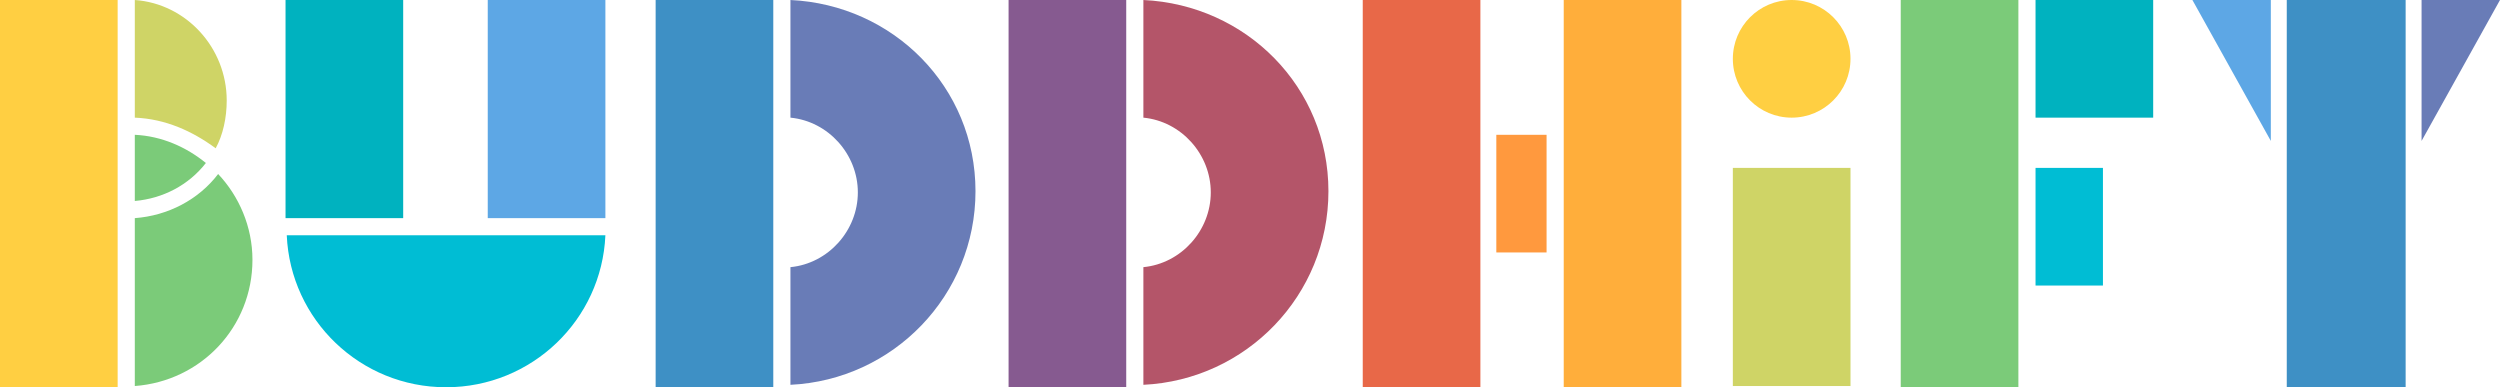 <?xml version="1.0" encoding="utf-8"?>
<!-- Generator: Adobe Illustrator 27.0.1, SVG Export Plug-In . SVG Version: 6.00 Build 0)  -->
<svg version="1.1" xmlns="http://www.w3.org/2000/svg" xmlns:xlink="http://www.w3.org/1999/xlink" x="0px" y="0px"
	 viewBox="0 0 204 31.6" style="enable-background:new 0 0 204 31.6;" xml:space="preserve">
<style type="text/css">
	.st0{display:none;}
	.st1{display:inline;}
	.st2{fill:#3E90C5;}
	.st3{fill:#697CB7;}
	.st4{fill:#B45569;}
	.st5{fill:#865A90;}
	.st6{fill:#00BDD4;}
	.st7{fill:#7BCB79;}
	.st8{fill:#00B2BF;}
	.st9{fill:#CFD466;}
	.st10{fill:#FFCF42;}
	.st11{fill:#5DA7E5;}
	.st12{fill:#E86848;}
	.st13{fill:#FFAE3B;}
	.st14{fill:#FF993E;}
	.st15{fill:#444343;}
</style>
<g id="Full_colour_transparency" class="st0">
	<g class="st1">
		<rect x="185.8" y="-0.7" class="st2" width="11" height="33"/>
		<path class="st3" d="M63.6-0.7v33c9.1,0,16.5-7.4,16.5-16.5C80,6.7,72.7-0.7,63.6-0.7z"/>
		<rect x="52.6" y="-0.7" class="st2" width="11" height="33"/>
		<path class="st4" d="M92.4-0.7v33c9.1,0,16.5-7.4,16.5-16.5C108.9,6.7,101.5-0.7,92.4-0.7z"/>
		<rect x="81.4" y="-0.7" class="st5" width="11" height="33"/>
		<path class="st6" d="M49.8,18.5H22.4c0,7.6,6.1,13.7,13.7,13.7C43.7,32.3,49.8,26.1,49.8,18.5z"/>
		<rect x="154.2" y="-0.7" class="st7" width="11" height="33"/>
		
			<rect x="159.7" y="-6.2" transform="matrix(3.047169e-11 -1 1 3.047169e-11 160.359 169.956)" class="st8" width="11" height="22"/>
		<path class="st7" d="M10,32.3v-22c6.1,0,11,4.9,11,11C21,27.3,16.1,32.3,10,32.3z"/>
		<path class="st9" d="M10,17.2V-0.7c4.9,0,8.9,4,8.9,8.9C18.9,13.2,14.9,17.2,10,17.2z"/>
		<rect x="-1" y="-0.7" class="st10" width="11" height="33"/>
		<polygon class="st11" points="205,-0.7 191.2,24 177.5,-0.7 		"/>
		<rect x="140.4" y="13" class="st9" width="11" height="19.2"/>
		
			<rect x="157.6" y="9.6" transform="matrix(2.417894e-11 -1 1 2.417894e-11 144.599 181.656)" class="st6" width="11" height="17.9"/>
		<rect x="110.2" y="-0.7" class="st12" width="11" height="33"/>
		<rect x="126.7" y="-0.7" class="st13" width="11" height="33"/>
		<rect x="22.4" y="-0.7" class="st8" width="11" height="19.2"/>
		<rect x="38.8" y="-0.7" class="st11" width="11" height="19.2"/>
		<path class="st2" d="M63.6,10.3c3,0,5.5,2.5,5.5,5.5s-2.5,5.5-5.5,5.5V10.3z"/>
		<path class="st5" d="M92.4,10.3c3,0,5.5,2.5,5.5,5.5s-2.5,5.5-5.5,5.5V10.3z"/>
		
			<rect x="118.5" y="2.1" transform="matrix(3.775919e-11 -1 1 3.775919e-11 108.188 139.753)" class="st14" width="11" height="27.5"/>
		<circle class="st10" cx="145.9" cy="4.8" r="5.5"/>
	</g>
</g>
<g id="Full_colour_solid">
	<g>
		<g>
			<path class="st9" d="M18.5,8.2c0-4.3-3.3-7.9-7.5-8.2v9.6c2.5,0.1,4.7,1.1,6.6,2.5C18.2,11,18.5,9.6,18.5,8.2"/>
			<rect y="0" class="st10" width="9.6" height="31.6"/>
			<rect x="23.3" y="0" class="st8" width="9.6" height="17.8"/>
			<rect x="39.8" y="0" class="st11" width="9.6" height="17.8"/>
			<path class="st6" d="M36.4,31.6c7,0,12.7-5.5,13-12.4h-26C23.7,26.1,29.4,31.6,36.4,31.6z"/>
			<rect x="53.5" y="0" class="st2" width="9.6" height="31.6"/>
			<path class="st3" d="M64.5,0v9.6c3.1,0.3,5.5,3,5.5,6.1s-2.4,5.8-5.5,6.1v9.6c8.4-0.4,15.1-7.3,15.1-15.8S72.9,0.4,64.5,0z"/>
			<rect x="82.3" y="0" class="st5" width="9.6" height="31.6"/>
			<path class="st4" d="M93.3,0v9.6c3.1,0.3,5.5,3,5.5,6.1s-2.4,5.8-5.5,6.1v9.6c8.4-0.4,15.1-7.3,15.1-15.8S101.7,0.4,93.3,0z"/>
			<rect x="111.2" y="0" class="st12" width="9.6" height="31.6"/>
			<rect x="122.1" y="11" class="st14" width="4.1" height="9.6"/>
			<rect x="127.6" y="0" class="st13" width="9.6" height="31.6"/>
			<rect x="141.4" y="13.7" class="st9" width="9.6" height="17.8"/>
			<rect x="155.1" y="0" class="st7" width="9.6" height="31.6"/>
			<rect x="166.1" y="0" class="st8" width="9.6" height="9.6"/>
			<rect x="166.1" y="13.7" class="st6" width="5.5" height="9.6"/>
			<polygon class="st11" points="185.3,11.5 185.3,0 178.9,0 			"/>
			<polygon class="st3" points="197.6,0 197.6,11.5 204,0 			"/>
			<g>
				<polygon class="st2" points="186.6,16.8 186.6,20 186.6,31.6 196.3,31.6 196.3,20 196.3,16.8 196.3,0 186.6,0 				"/>
			</g>
			<path class="st7" d="M16.8,13.3C15.2,12,13.2,11.1,11,11v5.4C13.3,16.2,15.4,15.1,16.8,13.3z"/>
			<path class="st7" d="M11,17.8v13.7c5.4-0.4,9.6-4.8,9.6-10.3c0-2.7-1.1-5.2-2.8-7C16.2,16.3,13.7,17.6,11,17.8z"/>
		</g>
		<circle class="st10" cx="146.2" cy="4.8" r="4.8"/>
	</g>
</g>
</svg>
